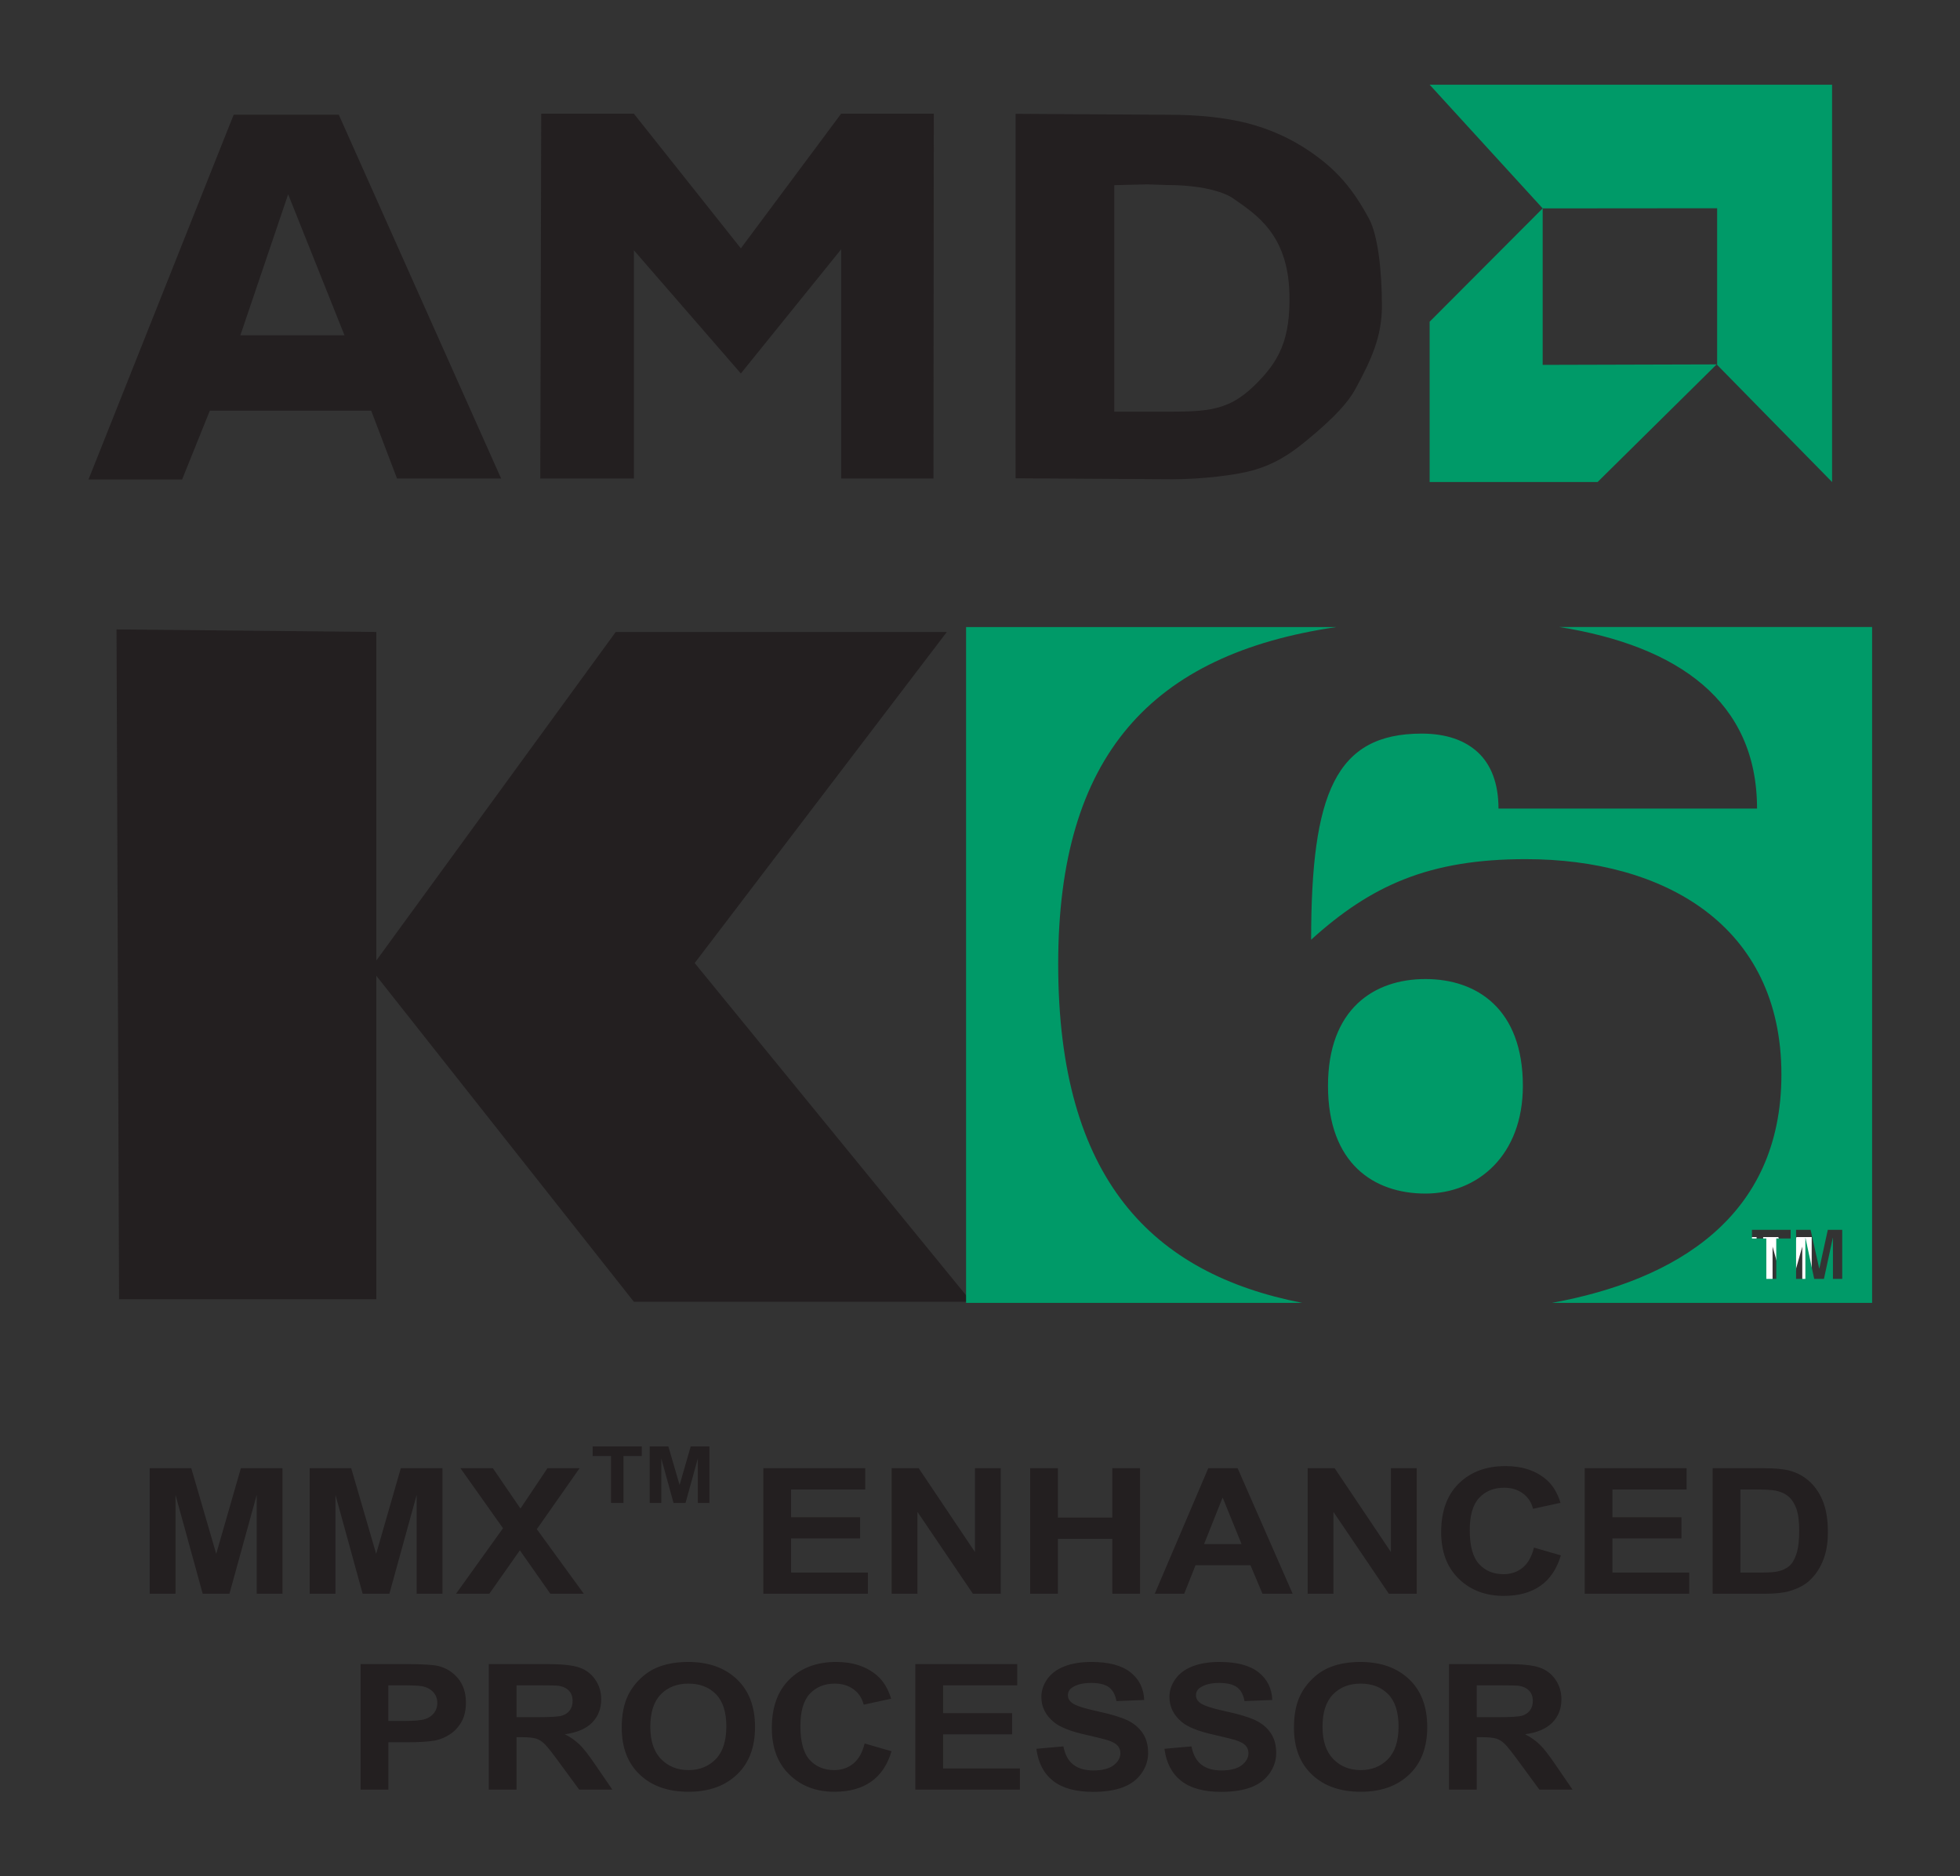 <?xml version="1.0" encoding="UTF-8" standalone="no"?>
<!-- Created with Inkscape (http://www.inkscape.org/) -->

<svg
   xmlns:svg="http://www.w3.org/2000/svg"
   xmlns="http://www.w3.org/2000/svg"
   version="1.1"
   width="291.785"
   height="279.294"
   id="svg2">
  <rect width="100%" height="100%" fill="#333333" stroke="none"/>
  <defs
     id="defs4" />
  <g
     transform="matrix(0.91,0,0,0.91,13.177,12.613)"
     id="g2944">
    <path
       d="m 227.107,267.076 3.361,0 c 2.174,0 3.538,-0.082 4.079,-0.252 0.542,-0.168 0.965,-0.456 1.271,-0.867 0.306,-0.413 0.46,-0.925 0.46,-1.542 0,-0.691 -0.2,-1.249 -0.604,-1.675 -0.405,-0.424 -0.975,-0.691 -1.712,-0.805 -0.366,-0.043 -1.472,-0.069 -3.31,-0.069 l -3.545,0 0,5.21 z m -4.54,11.853 0,-20.539 9.557,0 c 2.402,0 4.147,0.186 5.237,0.555 1.087,0.37 1.96,1.026 2.615,1.969 0.652,0.943 0.981,2.02 0.981,3.236 0,1.541 -0.497,2.811 -1.488,3.815 -0.995,1.005 -2.478,1.64 -4.449,1.902 0.981,0.519 1.79,1.096 2.429,1.72 0.641,0.627 1.501,1.736 2.585,3.335 l 2.745,4.006 -5.426,0 -3.283,-4.467 c -1.165,-1.598 -1.964,-2.606 -2.395,-3.02 -0.429,-0.417 -0.884,-0.701 -1.363,-0.854 -0.482,-0.155 -1.245,-0.234 -2.284,-0.234 l -0.924,0 0,8.575 -4.54,0 0,0 z M 201.875,268.646 c 0,2.325 0.59,4.089 1.764,5.286 1.179,1.2 2.67,1.8 4.481,1.8 1.81,0 3.294,-0.594 4.455,-1.785 1.159,-1.19 1.739,-2.977 1.739,-5.357 0,-2.354 -0.564,-4.111 -1.695,-5.269 -1.126,-1.156 -2.631,-1.736 -4.499,-1.736 -1.874,0 -3.381,0.584 -4.525,1.758 -1.146,1.174 -1.72,2.94 -1.72,5.304 l 0,0 z m -4.675,0.141 c 0,-2.092 0.341,-3.849 1.025,-5.269 0.514,-1.048 1.209,-1.982 2.096,-2.816 0.884,-0.833 1.854,-1.447 2.906,-1.85 1.401,-0.541 3.015,-0.81 4.845,-0.81 3.312,0 5.964,0.936 7.955,2.816 1.986,1.875 2.98,4.485 2.98,7.831 0,3.315 -0.986,5.907 -2.96,7.779 -1.972,1.876 -4.61,2.811 -7.912,2.811 -3.345,0 -6.004,-0.931 -7.974,-2.797 C 198.185,274.621 197.2,272.055 197.2,268.787 l 0,0 z m -21.184,3.459 4.418,-0.393 c 0.268,1.354 0.806,2.349 1.617,2.982 0.814,0.634 1.913,0.954 3.29,0.954 1.461,0 2.565,-0.284 3.306,-0.845 0.743,-0.569 1.111,-1.229 1.111,-1.985 0,-0.483 -0.156,-0.9 -0.466,-1.24 -0.314,-0.341 -0.856,-0.639 -1.634,-0.89 -0.534,-0.167 -1.744,-0.465 -3.635,-0.895 -2.435,-0.55 -4.144,-1.229 -5.124,-2.031 -1.379,-1.128 -2.069,-2.507 -2.069,-4.135 0,-1.042 0.325,-2.022 0.973,-2.934 0.652,-0.911 1.586,-1.602 2.808,-2.079 1.221,-0.476 2.696,-0.714 4.424,-0.714 2.824,0 4.949,0.564 6.374,1.693 1.425,1.132 2.175,2.639 2.245,4.526 l -4.539,0.183 c -0.193,-1.055 -0.611,-1.813 -1.249,-2.279 -0.639,-0.461 -1.597,-0.691 -2.877,-0.691 -1.319,0 -2.351,0.247 -3.098,0.742 -0.48,0.315 -0.719,0.744 -0.719,1.272 0,0.489 0.223,0.905 0.671,1.248 0.574,0.439 1.964,0.897 4.174,1.377 2.206,0.476 3.84,0.966 4.899,1.475 1.061,0.511 1.886,1.206 2.486,2.088 0.598,0.881 0.895,1.973 0.895,3.27 0,1.175 -0.357,2.278 -1.07,3.306 -0.716,1.025 -1.729,1.79 -3.04,2.292 -1.308,0.497 -2.938,0.749 -4.893,0.749 -2.842,0 -5.027,-0.601 -6.549,-1.801 -1.522,-1.2 -2.431,-2.951 -2.73,-5.246 l 0,0 z m -20.95,0 4.416,-0.393 c 0.268,1.354 0.805,2.349 1.617,2.982 0.812,0.634 1.914,0.954 3.29,0.954 1.461,0 2.565,-0.284 3.306,-0.845 0.741,-0.569 1.111,-1.229 1.111,-1.985 0,-0.483 -0.156,-0.9 -0.466,-1.24 -0.315,-0.341 -0.856,-0.639 -1.633,-0.89 -0.535,-0.167 -1.745,-0.465 -3.638,-0.895 -2.435,-0.55 -4.141,-1.229 -5.122,-2.031 -1.379,-1.128 -2.07,-2.507 -2.07,-4.135 0,-1.042 0.326,-2.022 0.973,-2.934 0.654,-0.911 1.586,-1.602 2.808,-2.079 1.222,-0.476 2.697,-0.714 4.426,-0.714 2.822,0 4.946,0.564 6.372,1.693 1.425,1.132 2.175,2.639 2.244,4.526 l -4.537,0.183 c -0.193,-1.055 -0.613,-1.813 -1.248,-2.279 -0.641,-0.461 -1.599,-0.691 -2.879,-0.691 -1.319,0 -2.353,0.247 -3.099,0.742 -0.479,0.315 -0.718,0.744 -0.718,1.272 0,0.489 0.223,0.905 0.671,1.248 0.571,0.439 1.964,0.897 4.174,1.377 2.206,0.476 3.84,0.966 4.9,1.475 1.06,0.511 1.884,1.206 2.485,2.088 0.598,0.881 0.895,1.973 0.895,3.27 0,1.175 -0.356,2.278 -1.071,3.306 -0.715,1.025 -1.728,1.79 -3.039,2.292 -1.309,0.497 -2.936,0.749 -4.893,0.749 -2.842,0 -5.026,-0.601 -6.549,-1.801 -1.522,-1.2 -2.431,-2.951 -2.729,-5.246 l 0,0 z m -19.801,6.682 0,-20.539 16.671,0 0,3.476 -12.133,0 0,4.554 11.289,0 0,3.46 -11.289,0 0,5.586 12.564,0 0,3.462 -17.102,0 0,0 z m -8.296,-7.55 4.4,1.274 c -0.674,2.241 -1.794,3.904 -3.364,4.995 -1.573,1.086 -3.562,1.631 -5.976,1.631 -2.985,0 -5.439,-0.931 -7.362,-2.797 -1.92,-1.86 -2.883,-4.408 -2.883,-7.641 0,-3.419 0.967,-6.073 2.899,-7.961 1.931,-1.894 4.476,-2.837 7.624,-2.837 2.749,0 4.984,0.741 6.703,2.227 1.021,0.878 1.786,2.139 2.3,3.784 l -4.495,0.979 c -0.266,-1.065 -0.82,-1.905 -1.665,-2.52 -0.843,-0.617 -1.869,-0.926 -3.075,-0.926 -1.664,0 -3.019,0.545 -4.056,1.64 -1.04,1.094 -1.558,2.861 -1.558,5.312 0,2.595 0.514,4.442 1.535,5.543 1.022,1.103 2.352,1.652 3.99,1.652 1.206,0 2.242,-0.347 3.115,-1.05 0.866,-0.699 1.492,-1.8 1.869,-3.304 l 0,0 z m -35.063,-2.732 c 0,2.325 0.588,4.089 1.764,5.286 1.178,1.2 2.671,1.8 4.48,1.8 1.81,0 3.293,-0.594 4.456,-1.785 1.158,-1.19 1.738,-2.977 1.738,-5.357 0,-2.354 -0.565,-4.111 -1.696,-5.269 -1.125,-1.156 -2.63,-1.736 -4.499,-1.736 -1.873,0 -3.38,0.584 -4.524,1.758 -1.147,1.174 -1.72,2.94 -1.72,5.304 l 0,0 z m -4.676,0.141 c 0,-2.092 0.342,-3.849 1.025,-5.269 0.514,-1.048 1.21,-1.982 2.096,-2.816 0.885,-0.833 1.853,-1.447 2.907,-1.85 1.401,-0.541 3.015,-0.81 4.846,-0.81 3.312,0 5.963,0.936 7.954,2.816 1.986,1.875 2.979,4.485 2.979,7.831 0,3.315 -0.985,5.907 -2.961,7.779 -1.97,1.876 -4.61,2.811 -7.911,2.811 -3.346,0 -6.003,-0.931 -7.974,-2.797 -1.975,-1.86 -2.961,-4.426 -2.961,-7.694 l 0,0 z m -17.21,-1.711 3.362,0 c 2.175,0 3.537,-0.082 4.08,-0.252 0.541,-0.168 0.965,-0.456 1.272,-0.867 0.306,-0.413 0.459,-0.925 0.459,-1.542 0,-0.691 -0.199,-1.249 -0.604,-1.675 -0.405,-0.424 -0.974,-0.691 -1.713,-0.805 -0.364,-0.043 -1.472,-0.069 -3.31,-0.069 l -3.546,0 0,5.21 z m -4.539,11.853 0,-20.539 9.558,0 c 2.402,0 4.146,0.186 5.238,0.555 1.087,0.37 1.959,1.026 2.614,1.969 0.652,0.943 0.982,2.02 0.982,3.236 0,1.541 -0.497,2.811 -1.488,3.815 -0.994,1.005 -2.478,1.64 -4.449,1.902 0.983,0.519 1.791,1.096 2.432,1.72 0.639,0.627 1.499,1.736 2.583,3.335 l 2.745,4.006 -5.425,0 -3.283,-4.467 c -1.167,-1.598 -1.964,-2.606 -2.397,-3.02 -0.427,-0.417 -0.883,-0.701 -1.361,-0.854 -0.483,-0.155 -1.244,-0.234 -2.285,-0.234 l -0.924,0 0,8.575 -4.539,0 0,0 z M 49.053,261.866 l 0,5.827 2.485,0 c 1.792,0 2.99,-0.106 3.589,-0.323 0.605,-0.215 1.075,-0.547 1.418,-1.009 0.344,-0.458 0.514,-0.989 0.514,-1.595 0,-0.75 -0.24,-1.363 -0.72,-1.85 -0.482,-0.486 -1.09,-0.789 -1.826,-0.911 -0.541,-0.095 -1.628,-0.139 -3.267,-0.139 l -2.194,0 0,0 z m -4.539,17.063 0,-20.539 7.288,0 c 2.761,0 4.56,0.104 5.399,0.307 1.288,0.31 2.364,0.98 3.236,2.012 0.867,1.034 1.303,2.364 1.303,3.999 0,1.261 -0.252,2.321 -0.754,3.181 -0.498,0.857 -1.134,1.535 -1.91,2.022 -0.771,0.491 -1.554,0.816 -2.354,0.975 -1.084,0.194 -2.651,0.295 -4.708,0.295 l -2.96,0 0,7.746 -4.539,0 0,0 z m 225.723,-49.112 0,13.6 3.394,0 c 1.268,0 2.183,-0.064 2.745,-0.195 0.734,-0.166 1.346,-0.452 1.833,-0.854 0.484,-0.401 0.88,-1.062 1.186,-1.984 0.309,-0.917 0.463,-2.175 0.463,-3.759 0,-1.587 -0.154,-2.807 -0.463,-3.657 -0.306,-0.85 -0.734,-1.513 -1.288,-1.99 -0.551,-0.474 -1.254,-0.796 -2.101,-0.963 -0.632,-0.134 -1.877,-0.198 -3.728,-0.198 l -2.041,0 0,0 z m -4.537,-3.476 8.295,0 c 1.874,0 3.297,0.134 4.28,0.395 1.319,0.355 2.451,0.986 3.394,1.89 0.938,0.906 1.653,2.015 2.144,3.328 0.49,1.312 0.738,2.929 0.738,4.854 0,1.691 -0.233,3.146 -0.693,4.369 -0.56,1.498 -1.365,2.705 -2.405,3.631 -0.79,0.697 -1.854,1.247 -3.194,1.639 -1,0.29 -2.34,0.434 -4.016,0.434 l -8.543,0 0,-20.539 z m -20.936,20.539 0,-20.539 16.671,0 0,3.476 -12.133,0 0,4.554 11.289,0 0,3.462 -11.289,0 0,5.585 12.565,0 0,3.462 -17.104,0 0,0 z m -8.296,-7.55 4.401,1.274 c -0.675,2.241 -1.794,3.905 -3.366,4.997 -1.57,1.086 -3.56,1.631 -5.974,1.631 -2.985,0 -5.439,-0.932 -7.362,-2.797 -1.92,-1.861 -2.882,-4.407 -2.882,-7.643 0,-3.417 0.965,-6.07 2.897,-7.961 1.933,-1.894 4.476,-2.836 7.625,-2.836 2.75,0 4.982,0.743 6.702,2.228 1.022,0.879 1.786,2.138 2.3,3.782 l -4.495,0.979 c -0.266,-1.064 -0.821,-1.904 -1.665,-2.52 C 233.805,229.844 232.78,229.535 231.575,229.535 c -1.664,0 -3.019,0.545 -4.056,1.64 -1.041,1.094 -1.558,2.861 -1.558,5.311 0,2.596 0.514,4.442 1.534,5.544 1.021,1.103 2.353,1.652 3.99,1.652 1.205,0 2.241,-0.348 3.112,-1.05 0.869,-0.7 1.492,-1.8 1.87,-3.304 l 0,0 z m -37.023,7.55 0,-20.539 4.416,0 9.204,13.717 0,-13.717 4.218,0 0,20.539 -4.555,0 -9.066,-13.39 0,13.39 -4.216,0 0,0 z m -10.814,-8.127 -3.096,-7.621 -3.036,7.621 6.133,0 0,0 z m 8.359,8.127 -4.94,0 -1.961,-4.666 -8.989,0 -1.853,4.666 -4.817,0 8.756,-20.539 4.801,0 9.002,20.539 0,0 z m -42.943,0 0,-20.539 4.539,0 0,8.082 8.898,0 0,-8.082 4.539,0 0,20.539 -4.539,0 0,-8.98 -8.898,0 0,8.98 -4.539,0 0,0 z m -22.652,0 0,-20.539 4.418,0 9.204,13.717 0,-13.717 4.218,0 0,20.539 -4.554,0 -9.068,-13.39 0,13.39 -4.218,0 0,0 z m -20.997,0 0,-20.539 16.672,0 0,3.476 -12.132,0 0,4.554 11.287,0 0,3.462 -11.287,0 0,5.585 12.563,0 0,3.462 -17.103,0 0,0 z m -18.593,-14.859 0,-9.24 3.056,0 1.838,6.304 1.815,-6.304 3.064,0 0,9.24 -1.898,0 0,-7.275 -2.011,7.275 -1.964,0 -2.003,-7.275 0,7.275 -1.897,0 0,0 z m -6.327,0 0,-7.677 -3.003,0 0,-1.562 8.039,0 0,1.562 -2.993,0 0,7.677 -2.043,0 0,0 z m -25.354,14.859 7.685,-10.716 -6.962,-9.822 5.305,0 4.511,6.6 4.417,-6.6 5.257,0 -6.993,9.977 7.683,10.561 -5.473,0 -4.986,-7.101 -4.998,7.101 -5.446,0 0,0 z m -23.943,0 0,-20.539 6.796,0 4.08,14.012 4.033,-14.012 6.812,0 0,20.539 -4.221,0 0,-16.166 -4.46,16.166 -4.375,0 -4.445,-16.166 0,16.166 -4.221,0 0,0 z m -26.165,0 0,-20.539 6.796,0 4.08,14.012 4.033,-14.012 6.811,0 0,20.539 -4.221,0 0,-16.166 -4.46,16.166 -4.375,0 -4.445,-16.166 0,16.166 -4.22,0 0,0"
       id="path3462"
       style="fill:#231f20;fill-opacity:1;fill-rule:evenodd;stroke:none" />
    <path
       d="m 176.697,4.916 c 5.022,0 9.349,0.474 12.976,1.404 3.615,0.945 6.931,2.436 9.96,4.474 4.612,3.107 7.247,6.309 9.85,11.134 1.434,2.654 2.11,8.404 2.11,14.269 0,5 -1.73,8.81 -4.375,13.648 -1.159,2.12 -3.36,4.584 -7.969,8.384 -2.768,2.284 -5.314,3.915 -8.965,4.915 -2.598,0.71 -8.002,1.403 -13,1.403 L 151.66,64.389 151.666,4.76 l 25.031,0.156 0,0 z m -3.469,11.386 -5.416,0.13 0,37.057 6.146,0 c 8.402,0 12.099,0.278 16.77,-4.271 3.959,-3.854 5.938,-7.396 5.73,-15.104 -0.261,-9.685 -5.521,-12.918 -9.062,-15.418 0,0 -2.672,-2.291 -11.146,-2.291 M 74.062,4.74 l 15.156,0 17.5,22.031 L 123.125,4.74 l 15.156,0 -0.052,59.688 -15.104,0 0,-37.5 -16.406,20.312 -17.5,-20.156 0,37.344 -15.312,0 L 74.062,4.74 z M 0,64.584 23.75,4.896 l 17.188,0 26.562,59.531 -17.031,0 -4.219,-11.094 -26.406,0 -4.531,11.25 -15.312,0 z M 41.875,40.99 32.659,17.929 24.844,40.99 l 17.031,0"
       id="path3464"
       style="fill:#231f20;fill-opacity:1;fill-rule:evenodd;stroke:none" />
    <path
       d="m 237.891,45.834 28.462,-0.079 -19.479,19.245 -27.474,0 0,-26.224 18.49,-18.543 0,25.6 z M 285.235,0 l 0,65 -18.802,-19.166 0,-25.625 -28.541,0.025 L 219.401,0 285.235,0"
       id="path3466"
       style="fill:#009a68;fill-opacity:1;fill-rule:evenodd;stroke:none" />
    <path
       d="m 5,198.697 42.084,0 0,-52.916 42.135,53.334 55.209,0 -45.261,-55.417 41.249,-54.166 -54.166,0 -39.166,53.75 0,-53.75 L 4.583,89.115 5,198.697"
       id="path3468"
       style="fill:#231f20;fill-opacity:1;fill-rule:evenodd;stroke:none" />
    <path
       d="m 273.959,195.875 0,-7.349 2.484,0 1.492,5.011 1.474,-5.011 2.493,0 0,7.349 -1.541,0 0,-5.787 -1.633,5.787 -1.6,0 -1.627,-5.787 0,5.787 -1.541,0 0,0 z m -5.166,0 0,-6.108 -2.439,0 0,-1.241 6.531,0 0,1.241 -2.435,0 0,6.108 -1.657,0 0,0"
       id="path3470"
       style="fill:#ffffff;fill-opacity:1;fill-rule:evenodd;stroke:none" />
    <path
       d="m 286.894,187.338 -2.355,0 -1.386,6.33 -0.022,0 -1.41,-6.33 -2.375,0 0,8.03 1.52,0 0,-6.712 0.02,0 1.423,6.712 1.594,0 1.45,-6.712 0.022,0 0,6.712 1.52,0 0,-8.03 z m -8.434,0 -6.332,0 0,1.421 2.351,0 0,6.609 1.625,0 0,-6.609 2.356,0 0,-1.421 z m 13.325,-98.613 0,110.566 -52.374,0 c 20.225,-3.705 37.536,-14.021 37.536,-37.344 0,-24.521 -19.31,-35.249 -41.84,-35.249 -15.785,0 -25.288,4.291 -35.094,13.18 0,-23.907 3.982,-33.718 18.084,-33.718 3.982,0 7.049,1.074 9.196,3.065 2.145,1.994 3.37,5.059 3.37,9.195 l 42.297,0 c 0,-17.534 -12.895,-26.596 -32.341,-29.696 l 51.165,0 z m -57.135,75.062 c 0,-12.567 -7.51,-17.472 -15.94,-17.472 -8.429,0 -15.939,4.905 -15.939,17.472 0,12.72 7.51,17.624 15.939,17.624 8.584,0 15.94,-6.283 15.94,-17.624 z m -36.1,35.504 -54.987,0 0,-110.566 60.609,0 c -30.294,4.442 -45.539,21.035 -45.539,55.139 0,35.241 15.439,50.647 39.917,55.428"
       id="path3472"
       style="fill:#009a68;fill-opacity:1;fill-rule:nonzero;stroke:none" />
  </g>
</svg>
